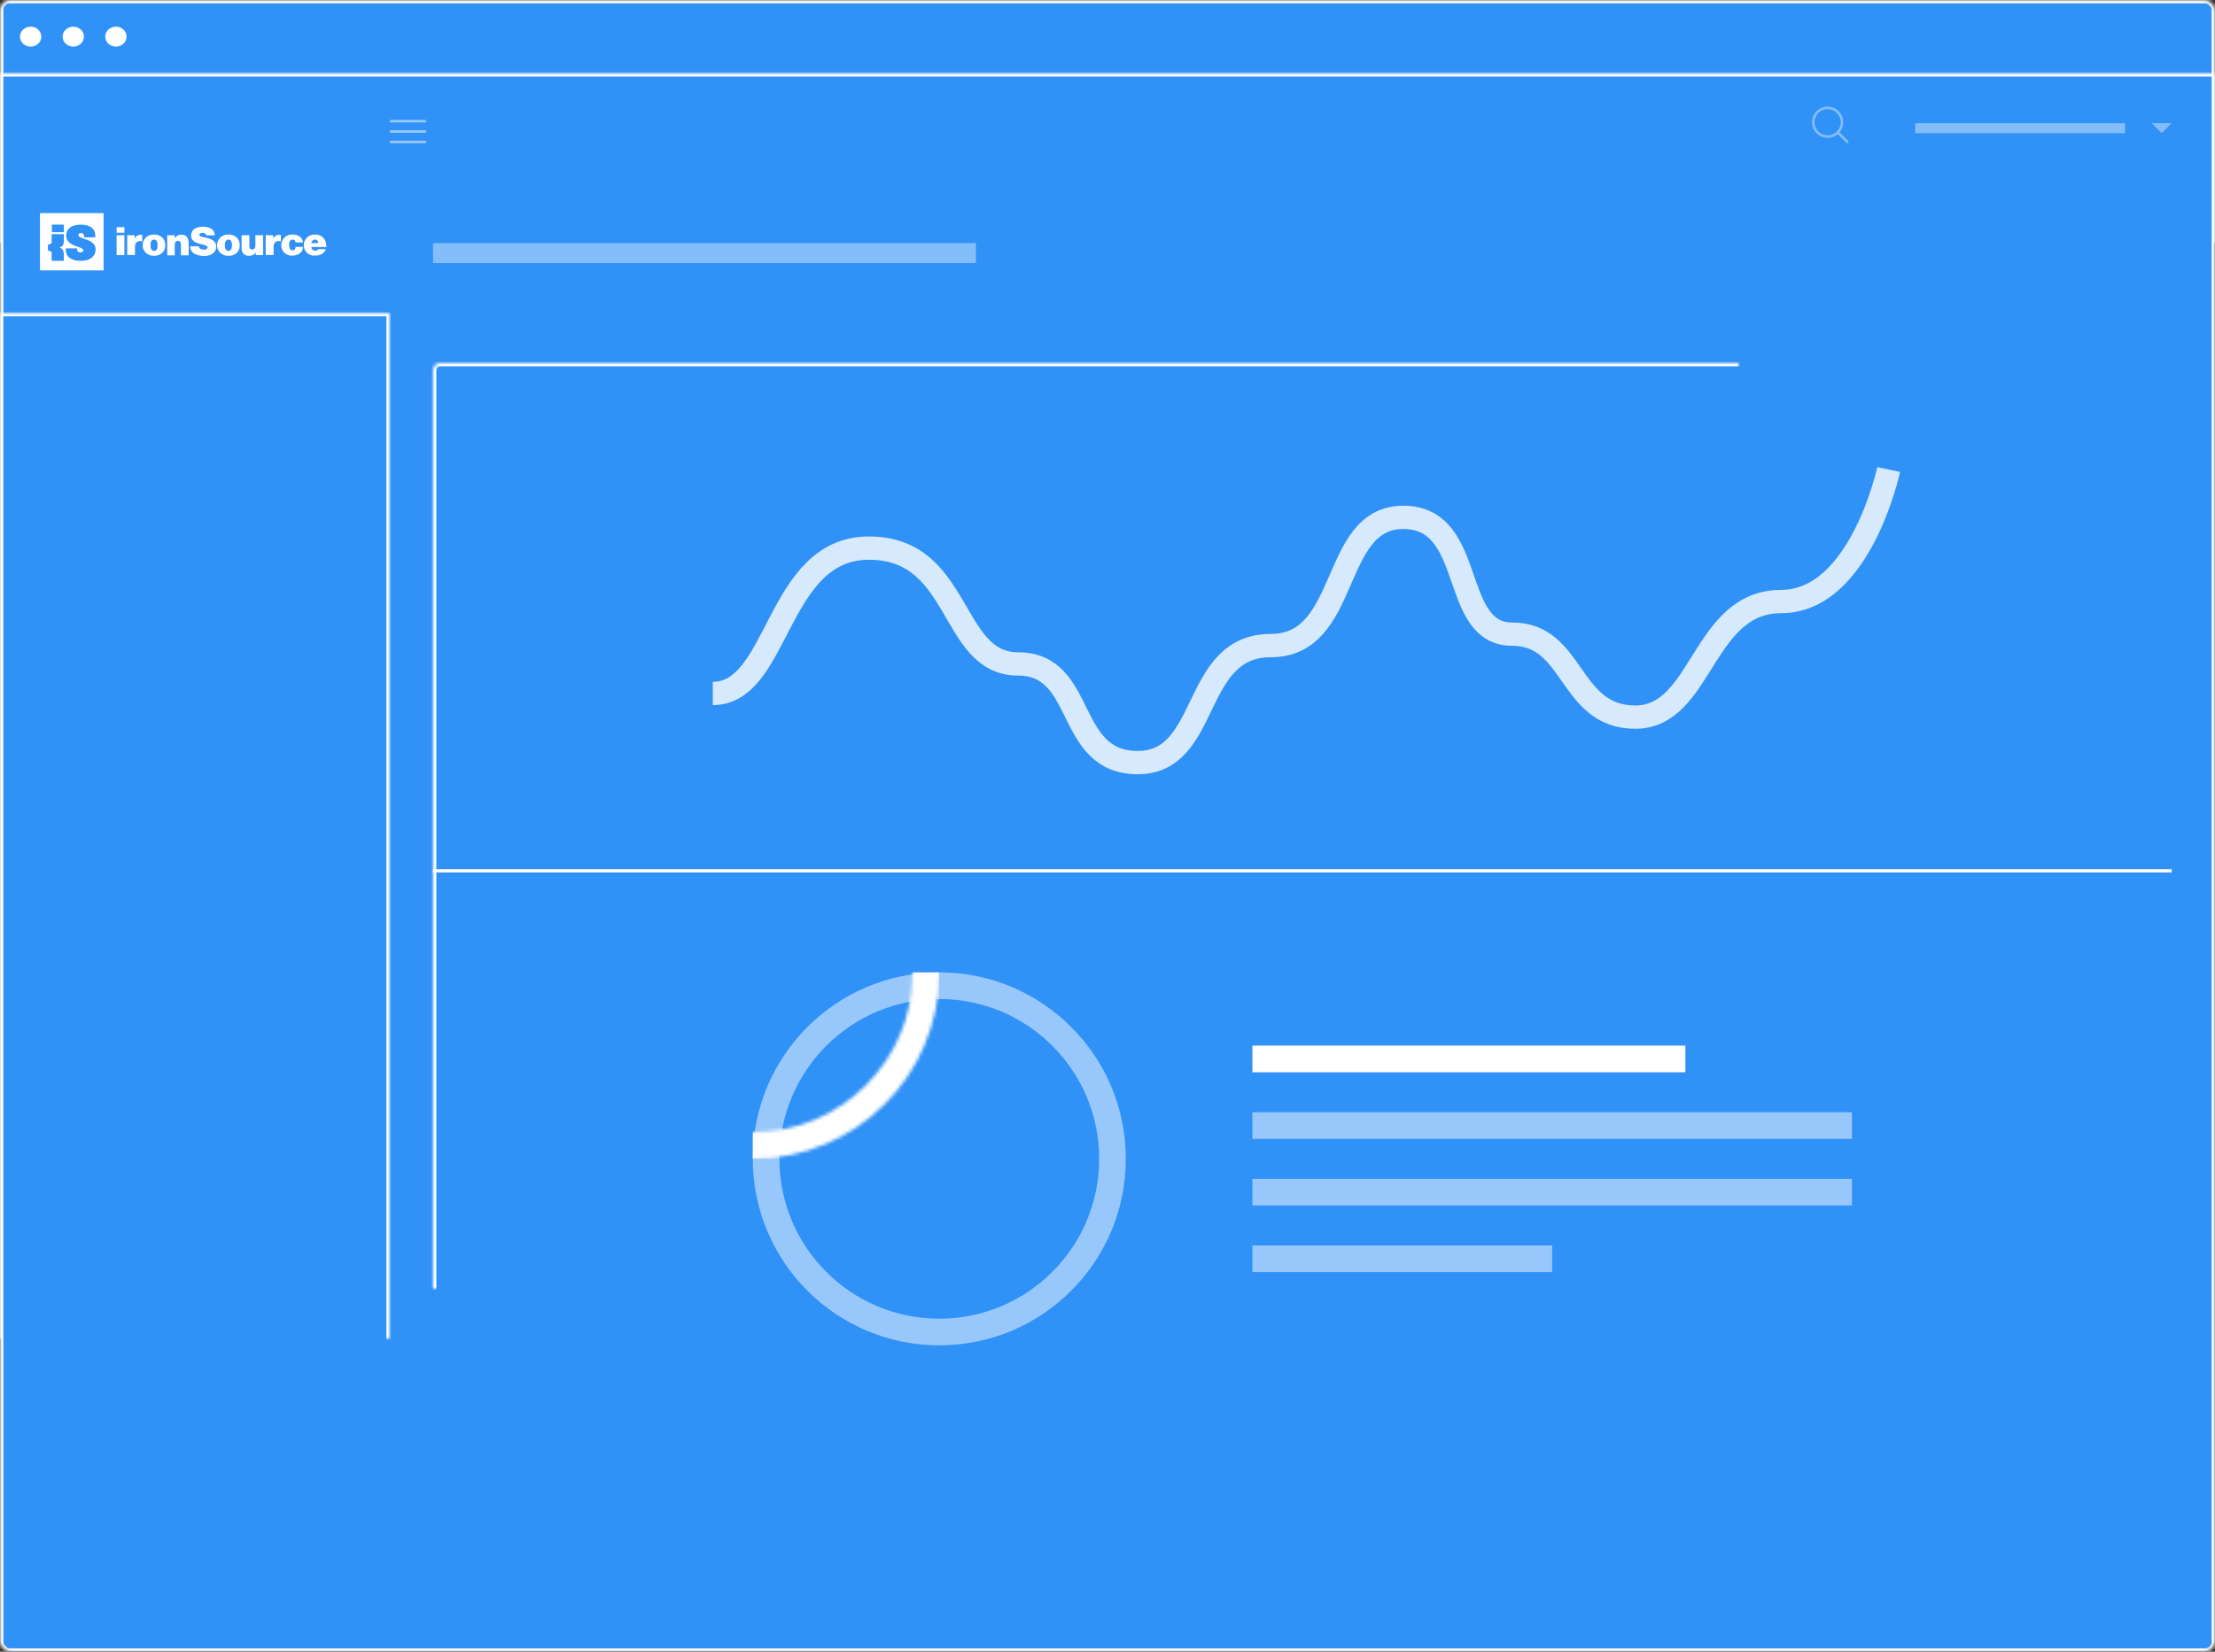<?xml version="1.0" encoding="UTF-8"?>
<svg width="665px" height="496px" viewBox="0 0 665 496" version="1.1" xmlns="http://www.w3.org/2000/svg" xmlns:xlink="http://www.w3.org/1999/xlink">
    <rect x="0" y="0" width="665" height="496" fill="#333333" stroke="none"/>
    <!-- Generator: sketchtool 41.2 (35397) - http://www.bohemiancoding.com/sketch -->
    <title>155CAD65-4C91-48E2-9A04-89F3287DD785</title>
    <desc>Created with sketchtool.</desc>
    <defs>
        <rect id="path-1" x="0" y="0" width="665" height="496" rx="3"></rect>
        <mask id="mask-2" maskContentUnits="userSpaceOnUse" maskUnits="objectBoundingBox" x="0" y="0" width="665" height="496" fill="white">
            <use xlink:href="#path-1"></use>
        </mask>
        <rect id="path-3" x="130" y="109" width="522" height="387" rx="2.182"></rect>
        <mask id="mask-4" maskContentUnits="userSpaceOnUse" maskUnits="objectBoundingBox" x="0" y="0" width="522" height="387" fill="white">
            <use xlink:href="#path-3"></use>
        </mask>
        <rect id="path-5" x="0" y="94" width="117" height="402"></rect>
        <mask id="mask-6" maskContentUnits="userSpaceOnUse" maskUnits="objectBoundingBox" x="0" y="0" width="117" height="402" fill="white">
            <use xlink:href="#path-5"></use>
        </mask>
        <rect id="path-7" x="0" y="94" width="117" height="27"></rect>
        <mask id="mask-8" maskContentUnits="userSpaceOnUse" maskUnits="objectBoundingBox" x="0" y="0" width="117" height="27" fill="white">
            <use xlink:href="#path-7"></use>
        </mask>
        <rect id="path-9" x="0" y="120" width="117" height="27"></rect>
        <mask id="mask-10" maskContentUnits="userSpaceOnUse" maskUnits="objectBoundingBox" x="0" y="0" width="117" height="27" fill="white">
            <use xlink:href="#path-9"></use>
        </mask>
        <rect id="path-11" x="0" y="146" width="117" height="27"></rect>
        <mask id="mask-12" maskContentUnits="userSpaceOnUse" maskUnits="objectBoundingBox" x="0" y="0" width="117" height="27" fill="white">
            <use xlink:href="#path-11"></use>
        </mask>
        <rect id="path-13" x="0" y="172" width="117" height="27"></rect>
        <mask id="mask-14" maskContentUnits="userSpaceOnUse" maskUnits="objectBoundingBox" x="0" y="0" width="117" height="27" fill="white">
            <use xlink:href="#path-13"></use>
        </mask>
        <rect id="path-15" x="0" y="198" width="117" height="27"></rect>
        <mask id="mask-16" maskContentUnits="userSpaceOnUse" maskUnits="objectBoundingBox" x="0" y="0" width="117" height="27" fill="white">
            <use xlink:href="#path-15"></use>
        </mask>
        <rect id="path-17" x="0" y="224" width="117" height="27"></rect>
        <mask id="mask-18" maskContentUnits="userSpaceOnUse" maskUnits="objectBoundingBox" x="0" y="0" width="117" height="27" fill="white">
            <use xlink:href="#path-17"></use>
        </mask>
        <rect id="path-19" x="0" y="22" width="665" height="73"></rect>
        <mask id="mask-20" maskContentUnits="userSpaceOnUse" maskUnits="objectBoundingBox" x="0" y="0" width="665" height="73" fill="white">
            <use xlink:href="#path-19"></use>
        </mask>
        <rect id="path-21" x="532" y="22" width="35" height="33"></rect>
        <mask id="mask-22" maskContentUnits="userSpaceOnUse" maskUnits="objectBoundingBox" x="0" y="0" width="35" height="33" fill="white">
            <use xlink:href="#path-21"></use>
        </mask>
        <rect id="path-23" x="116" y="54" width="549" height="41"></rect>
        <mask id="mask-24" maskContentUnits="userSpaceOnUse" maskUnits="objectBoundingBox" x="0" y="0" width="549" height="41" fill="white">
            <use xlink:href="#path-23"></use>
        </mask>
        <rect id="path-25" x="12" y="102" width="12" height="12" rx="6"></rect>
        <mask id="mask-26" maskContentUnits="userSpaceOnUse" maskUnits="objectBoundingBox" x="0" y="0" width="12" height="12" fill="white">
            <use xlink:href="#path-25"></use>
        </mask>
        <rect id="path-27" x="12" y="128" width="12" height="12" rx="6"></rect>
        <mask id="mask-28" maskContentUnits="userSpaceOnUse" maskUnits="objectBoundingBox" x="0" y="0" width="12" height="12" fill="white">
            <use xlink:href="#path-27"></use>
        </mask>
        <rect id="path-29" x="12" y="154" width="12" height="12" rx="6"></rect>
        <mask id="mask-30" maskContentUnits="userSpaceOnUse" maskUnits="objectBoundingBox" x="0" y="0" width="12" height="12" fill="white">
            <use xlink:href="#path-29"></use>
        </mask>
        <rect id="path-31" x="12" y="180" width="12" height="12" rx="6"></rect>
        <mask id="mask-32" maskContentUnits="userSpaceOnUse" maskUnits="objectBoundingBox" x="0" y="0" width="12" height="12" fill="white">
            <use xlink:href="#path-31"></use>
        </mask>
        <rect id="path-33" x="12" y="206" width="12" height="12" rx="6"></rect>
        <mask id="mask-34" maskContentUnits="userSpaceOnUse" maskUnits="objectBoundingBox" x="0" y="0" width="12" height="12" fill="white">
            <use xlink:href="#path-33"></use>
        </mask>
        <rect id="path-35" x="12" y="231" width="12" height="12" rx="6"></rect>
        <mask id="mask-36" maskContentUnits="userSpaceOnUse" maskUnits="objectBoundingBox" x="0" y="0" width="12" height="12" fill="white">
            <use xlink:href="#path-35"></use>
        </mask>
        <rect id="path-37" x="34" y="107" width="50" height="2"></rect>
        <mask id="mask-38" maskContentUnits="userSpaceOnUse" maskUnits="objectBoundingBox" x="0" y="0" width="50" height="2" fill="white">
            <use xlink:href="#path-37"></use>
        </mask>
        <rect id="path-39" x="34" y="133" width="50" height="2"></rect>
        <mask id="mask-40" maskContentUnits="userSpaceOnUse" maskUnits="objectBoundingBox" x="0" y="0" width="50" height="2" fill="white">
            <use xlink:href="#path-39"></use>
        </mask>
        <rect id="path-41" x="34" y="159" width="50" height="2"></rect>
        <mask id="mask-42" maskContentUnits="userSpaceOnUse" maskUnits="objectBoundingBox" x="0" y="0" width="50" height="2" fill="white">
            <use xlink:href="#path-41"></use>
        </mask>
        <rect id="path-43" x="34" y="185" width="50" height="2"></rect>
        <mask id="mask-44" maskContentUnits="userSpaceOnUse" maskUnits="objectBoundingBox" x="0" y="0" width="50" height="2" fill="white">
            <use xlink:href="#path-43"></use>
        </mask>
        <rect id="path-45" x="34" y="211" width="50" height="2"></rect>
        <mask id="mask-46" maskContentUnits="userSpaceOnUse" maskUnits="objectBoundingBox" x="0" y="0" width="50" height="2" fill="white">
            <use xlink:href="#path-45"></use>
        </mask>
        <rect id="path-47" x="34" y="236" width="50" height="2"></rect>
        <mask id="mask-48" maskContentUnits="userSpaceOnUse" maskUnits="objectBoundingBox" x="0" y="0" width="50" height="2" fill="white">
            <use xlink:href="#path-47"></use>
        </mask>
        <path d="M56,112 C86.928,112 112,86.928 112,56 C112,25.072 86.928,0 56,0 C25.072,0 0,25.072 0,56 C0,86.928 25.072,112 56,112 Z M56,104 C82.51,104 104,82.51 104,56 C104,29.49 82.51,8 56,8 C29.49,8 8,29.49 8,56 C8,82.51 29.49,104 56,104 Z" id="path-49"></path>
    </defs>
    <g id="Page-2" stroke="none" stroke-width="1" fill="none" fill-rule="evenodd">
        <g id="Home-Page-fusionUI" transform="translate(-555, -142)">
            <g id="frame" transform="translate(555, 142)">
                <use id="Rectangle-2" stroke="#FFFFFF" mask="url(#mask-2)" stroke-width="2" fill="#3091F6" xlink:href="#path-1"></use>
                <use id="Rectangle-Copy" stroke="#FFFFFF" mask="url(#mask-4)" stroke-width="2" fill="#3091F6" xlink:href="#path-3"></use>
                <use id="Rectangle-9-Copy-2" stroke="#FFFFFF" mask="url(#mask-6)" stroke-width="2" fill="#3091F6" xlink:href="#path-5"></use>
                <use id="Rectangle-9-Copy-2" stroke="#FFFFFF" mask="url(#mask-8)" stroke-width="2" fill="#3091F6" xlink:href="#path-7"></use>
                <use id="Rectangle-9-Copy-4" stroke="#FFFFFF" mask="url(#mask-10)" stroke-width="2" fill="#3091F6" xlink:href="#path-9"></use>
                <use id="Rectangle-9-Copy-5" stroke="#FFFFFF" mask="url(#mask-12)" stroke-width="2" fill="#3091F6" xlink:href="#path-11"></use>
                <use id="Rectangle-9-Copy-6" stroke="#FFFFFF" mask="url(#mask-14)" stroke-width="2" fill="#3091F6" xlink:href="#path-13"></use>
                <use id="Rectangle-9-Copy-7" stroke="#FFFFFF" mask="url(#mask-16)" stroke-width="2" fill="#3091F6" xlink:href="#path-15"></use>
                <use id="Rectangle-9-Copy-8" stroke="#FFFFFF" mask="url(#mask-18)" stroke-width="2" fill="#3091F6" xlink:href="#path-17"></use>
                <use id="Rectangle-10-Copy" stroke="#FFFFFF" mask="url(#mask-20)" stroke-width="2" fill="#3091F6" xlink:href="#path-19"></use>
                <path d="M117.344,36.756 L127.656,36.756 C127.846,36.756 128,36.587 128,36.378 C128,36.169 127.846,36 127.656,36 L117.344,36 C117.154,36 117,36.169 117,36.378 C117,36.587 117.154,36.756 117.344,36.756 Z M127.656,39.12 L117.344,39.12 C117.154,39.12 117,39.29 117,39.499 C117,39.707 117.154,39.877 117.344,39.877 L127.656,39.877 C127.846,39.877 128,39.707 128,39.499 C128,39.29 127.846,39.12 127.656,39.12 Z M127.656,42.241 L117.344,42.241 C117.154,42.241 117,42.411 117,42.62 C117,42.83 117.154,43 117.344,43 L127.656,43 C127.846,43 128,42.83 128,42.62 C128,42.411 127.846,42.241 127.656,42.241 Z" id="menuHandle" fill="#97C8FA"></path>
                <use id="Rectangle-9-Copy-3" stroke="#FFFFFF" mask="url(#mask-22)" stroke-width="2" xlink:href="#path-21"></use>
                <path d="M551.738,40.282 L554.343,42.888 C554.418,42.962 554.516,43 554.615,43 C554.714,43 554.813,42.962 554.887,42.888 C555.038,42.737 555.038,42.492 554.887,42.342 L552.281,39.736 C552.978,38.916 553.398,37.856 553.398,36.699 C553.398,34.107 551.289,32 548.699,32 C546.109,32 544,34.107 544,36.699 C544,39.292 546.109,41.398 548.701,41.398 C549.858,41.398 550.918,40.978 551.738,40.282 L551.738,40.282 Z M544.77,36.699 C544.77,34.531 546.533,32.771 548.698,32.771 C550.864,32.771 552.627,34.534 552.627,36.699 C552.627,38.865 550.864,40.628 548.698,40.628 C546.533,40.628 544.77,38.864 544.77,36.699 L544.77,36.699 Z" id="Shape" fill="#83BDF9"></path>
                <polygon id="Triangle" fill="#83BDF9" points="649 40 646 37 652 37"></polygon>
                <use id="Rectangle-8-Copy" stroke="#FFFFFF" mask="url(#mask-24)" stroke-width="2" xlink:href="#path-23"></use>
                <path d="M37.346,68.226 L37.346,69.889 L35.017,69.889 L35.017,68.226 L37.346,68.226 L37.346,68.226 Z M37.346,70.632 L37.346,76.614 L35.017,76.614 L35.017,70.632 L37.346,70.632 Z M40.414,71.553 C40.673,71.163 40.931,70.916 41.264,70.739 C41.597,70.562 41.929,70.491 42.336,70.491 C42.521,70.491 42.632,70.526 42.705,70.562 L42.705,72.437 L42.669,72.437 C41.966,72.331 41.449,72.402 41.079,72.685 C40.71,72.968 40.525,73.464 40.525,74.136 L40.525,76.578 L38.196,76.578 L38.196,70.632 L40.414,70.632 L40.414,71.553 Z M44.849,76.578 C44.443,76.401 44.073,76.189 43.777,75.906 C43.482,75.623 43.26,75.304 43.075,74.915 C42.89,74.526 42.816,74.101 42.816,73.641 C42.816,73.181 42.89,72.756 43.075,72.367 C43.26,71.977 43.482,71.659 43.777,71.34 C44.073,71.022 44.443,70.845 44.849,70.668 C45.256,70.491 45.736,70.42 46.254,70.42 C46.771,70.42 47.252,70.491 47.658,70.668 C48.065,70.845 48.435,71.057 48.73,71.34 C49.026,71.623 49.248,71.977 49.396,72.367 C49.543,72.756 49.617,73.181 49.617,73.641 C49.617,74.101 49.543,74.526 49.396,74.915 C49.248,75.304 49.026,75.623 48.73,75.906 C48.435,76.189 48.065,76.401 47.658,76.578 C47.252,76.755 46.771,76.826 46.254,76.826 C45.736,76.826 45.256,76.755 44.849,76.578 Z M47.067,74.88 C47.252,74.561 47.326,74.172 47.326,73.641 C47.326,73.11 47.252,72.721 47.067,72.402 C46.882,72.084 46.623,71.942 46.254,71.942 C45.884,71.942 45.625,72.084 45.441,72.402 C45.256,72.721 45.182,73.11 45.182,73.641 C45.182,74.172 45.256,74.561 45.441,74.88 C45.625,75.198 45.884,75.34 46.254,75.34 C46.623,75.34 46.882,75.198 47.067,74.88 Z M52.463,71.482 C52.722,71.163 53.018,70.916 53.313,70.739 C53.609,70.562 54.016,70.491 54.459,70.491 C55.198,70.491 55.753,70.703 56.086,71.128 C56.418,71.553 56.64,72.119 56.64,72.791 L56.64,76.685 L54.311,76.685 L54.311,73.358 C54.311,73.039 54.237,72.791 54.09,72.614 C53.942,72.437 53.72,72.331 53.424,72.331 C53.129,72.331 52.907,72.437 52.722,72.65 C52.537,72.862 52.463,73.145 52.463,73.464 L52.463,76.685 L50.209,76.685 L50.209,70.632 L52.426,70.632 L52.463,71.482 Z M59.56,76.649 C59.079,76.543 58.636,76.366 58.266,76.118 C57.897,75.871 57.601,75.587 57.416,75.233 C57.231,74.88 57.084,74.455 57.084,73.959 L59.708,73.959 C59.745,74.313 59.893,74.561 60.151,74.703 C60.41,74.844 60.743,74.95 61.186,74.95 C61.297,74.95 61.445,74.95 61.556,74.915 C61.667,74.88 61.815,74.844 61.925,74.809 C62.036,74.773 62.11,74.667 62.184,74.596 C62.258,74.526 62.295,74.384 62.295,74.278 C62.295,74.172 62.258,74.03 62.184,73.959 C62.11,73.889 61.999,73.782 61.852,73.747 C61.704,73.712 61.556,73.641 61.334,73.57 C61.112,73.499 60.891,73.464 60.632,73.393 C60.262,73.322 59.893,73.216 59.486,73.075 C59.079,72.933 58.747,72.791 58.451,72.614 C58.155,72.437 57.897,72.19 57.675,71.871 C57.453,71.553 57.379,71.199 57.379,70.739 C57.379,70.243 57.49,69.854 57.675,69.5 C57.86,69.146 58.118,68.898 58.451,68.686 C58.784,68.473 59.153,68.332 59.597,68.226 C60.04,68.12 60.521,68.084 61.001,68.084 C61.445,68.084 61.889,68.12 62.295,68.226 C62.702,68.332 63.108,68.473 63.404,68.686 C63.7,68.898 63.995,69.146 64.18,69.5 C64.365,69.854 64.476,70.208 64.476,70.668 L61.925,70.668 C61.889,70.455 61.778,70.243 61.593,70.137 C61.408,70.031 61.149,69.925 60.817,69.925 C60.521,69.925 60.299,69.995 60.114,70.102 C59.93,70.208 59.856,70.349 59.856,70.526 C59.856,70.668 59.893,70.739 60.003,70.845 C60.114,70.951 60.225,70.986 60.41,71.057 C60.595,71.128 60.817,71.163 61.075,71.234 C61.334,71.305 61.63,71.34 61.962,71.411 C62.332,71.482 62.702,71.588 63.034,71.73 C63.367,71.871 63.7,72.013 63.995,72.225 C64.291,72.437 64.513,72.685 64.661,72.968 C64.808,73.251 64.919,73.641 64.919,74.101 C64.919,74.561 64.808,74.986 64.624,75.304 C64.439,75.623 64.143,75.941 63.811,76.189 C63.478,76.437 63.071,76.614 62.591,76.72 C62.11,76.826 61.63,76.897 61.112,76.897 C60.558,76.826 60.04,76.791 59.56,76.649 Z M67.211,76.578 C66.804,76.401 66.435,76.189 66.139,75.906 C65.843,75.623 65.622,75.304 65.437,74.915 C65.252,74.526 65.178,74.101 65.178,73.641 C65.178,73.181 65.252,72.756 65.437,72.367 C65.622,71.977 65.843,71.659 66.139,71.34 C66.435,71.022 66.804,70.845 67.211,70.668 C67.618,70.491 68.098,70.42 68.616,70.42 C69.133,70.42 69.614,70.491 70.02,70.668 C70.427,70.845 70.796,71.057 71.092,71.34 C71.388,71.623 71.609,71.977 71.757,72.367 C71.905,72.756 71.979,73.181 71.979,73.641 C71.979,74.101 71.905,74.526 71.757,74.915 C71.609,75.304 71.388,75.623 71.092,75.906 C70.796,76.189 70.427,76.401 70.02,76.578 C69.614,76.755 69.133,76.826 68.616,76.826 C68.098,76.826 67.618,76.755 67.211,76.578 L67.211,76.578 Z M69.392,74.88 C69.577,74.561 69.65,74.172 69.65,73.641 C69.65,73.11 69.577,72.721 69.392,72.402 C69.207,72.084 68.948,71.942 68.579,71.942 C68.209,71.942 67.95,72.084 67.765,72.402 C67.581,72.721 67.507,73.11 67.507,73.641 C67.507,74.172 67.581,74.561 67.765,74.88 C67.95,75.198 68.209,75.34 68.579,75.34 C68.948,75.34 69.207,75.198 69.392,74.88 Z M76.747,75.871 C76.488,76.189 76.193,76.437 75.897,76.578 C75.601,76.72 75.195,76.826 74.788,76.826 C74.419,76.826 74.086,76.755 73.79,76.649 C73.494,76.543 73.273,76.366 73.088,76.189 C72.903,76.012 72.755,75.729 72.681,75.446 C72.607,75.163 72.533,74.844 72.533,74.49 L72.533,70.632 L74.862,70.632 L74.862,73.959 C74.862,74.596 75.158,74.915 75.712,74.915 C76.008,74.915 76.267,74.809 76.414,74.632 C76.562,74.455 76.673,74.172 76.673,73.853 L76.673,70.632 L79.002,70.632 L79.002,76.614 L76.784,76.614 L76.784,75.871 L76.747,75.871 Z M82.033,71.553 C82.291,71.163 82.55,70.916 82.883,70.739 C83.215,70.562 83.548,70.491 83.955,70.491 C84.139,70.491 84.25,70.526 84.324,70.562 L84.324,72.437 L84.287,72.437 C83.585,72.331 83.068,72.402 82.698,72.685 C82.328,72.968 82.143,73.464 82.143,74.136 L82.143,76.578 L79.778,76.578 L79.778,70.632 L81.996,70.632 L82.033,71.553 Z M86.468,76.578 C86.061,76.401 85.692,76.189 85.396,75.906 C85.1,75.623 84.842,75.304 84.694,74.915 C84.546,74.526 84.435,74.101 84.435,73.641 C84.435,73.181 84.509,72.756 84.694,72.367 C84.879,71.977 85.1,71.659 85.396,71.34 C85.692,71.022 86.061,70.845 86.468,70.668 C86.875,70.491 87.355,70.42 87.873,70.42 C88.316,70.42 88.723,70.491 89.092,70.597 C89.462,70.703 89.758,70.88 90.053,71.093 C90.349,71.305 90.534,71.553 90.682,71.836 C90.829,72.119 90.94,72.437 90.977,72.791 L88.76,72.791 C88.686,72.508 88.575,72.296 88.464,72.154 C88.353,72.013 88.131,71.942 87.873,71.942 C87.503,71.942 87.244,72.084 87.059,72.367 C86.875,72.65 86.801,73.039 86.801,73.57 C86.801,74.065 86.875,74.455 87.059,74.738 C87.244,75.021 87.503,75.163 87.873,75.163 C88.168,75.163 88.39,75.092 88.501,74.915 C88.612,74.738 88.723,74.49 88.76,74.136 L90.977,74.136 C90.977,74.49 90.903,74.844 90.756,75.163 C90.608,75.481 90.386,75.764 90.127,75.977 C89.868,76.189 89.536,76.401 89.129,76.543 C88.723,76.685 88.316,76.755 87.836,76.755 C87.355,76.826 86.875,76.755 86.468,76.578 L86.468,76.578 Z M93.232,76.578 C92.825,76.437 92.456,76.189 92.16,75.906 C91.864,75.623 91.606,75.304 91.458,74.915 C91.31,74.526 91.199,74.101 91.199,73.641 C91.199,73.181 91.273,72.756 91.458,72.367 C91.643,71.977 91.864,71.659 92.16,71.34 C92.456,71.022 92.788,70.845 93.232,70.668 C93.675,70.491 94.082,70.42 94.6,70.42 C95.117,70.42 95.524,70.491 95.893,70.632 C96.263,70.774 96.595,70.986 96.891,71.234 C97.261,71.588 97.556,71.977 97.741,72.508 C97.926,73.039 98,73.57 98,74.172 L93.454,74.172 C93.528,74.526 93.639,74.809 93.86,74.986 C94.082,75.163 94.341,75.269 94.673,75.269 C95.08,75.269 95.376,75.127 95.561,74.809 L97.815,74.809 C97.741,75.092 97.63,75.34 97.409,75.587 C97.187,75.835 96.928,76.047 96.632,76.26 C96.337,76.437 96.041,76.578 95.708,76.649 C95.376,76.72 95.006,76.755 94.636,76.755 C94.119,76.791 93.639,76.72 93.232,76.578 L93.232,76.578 Z M93.823,72.225 C93.639,72.402 93.528,72.685 93.454,73.004 L95.597,73.004 C95.561,72.65 95.45,72.402 95.265,72.225 C95.08,72.048 94.858,71.942 94.563,71.942 C94.267,71.942 94.008,72.048 93.823,72.225 L93.823,72.225 Z M12,64 L12,81.2 L31.103,81.2 L31.103,64 L12,64 L12,64 Z M19.164,72.44 C19.164,73.488 18.752,74.103 17.846,74.32 C18.793,74.645 19.164,75.224 19.164,76.489 L19.164,78.333 L15.499,78.297 L15.499,75.911 C15.499,75.441 14.882,75.369 14.388,75.224 L14.388,73.488 C14.882,73.344 15.499,73.199 15.499,72.838 L15.499,70.307 L19.164,70.307 L19.164,72.44 L19.164,72.44 Z M19.164,69.733 L15.582,69.733 L15.582,67.44 L19.164,67.44 L19.164,69.733 L19.164,69.733 Z M24.219,78.333 C21.196,78.333 19.761,76.912 19.761,75.119 L19.761,74.578 L23.123,74.578 L23.123,74.815 C23.123,75.39 23.463,75.796 24.106,75.796 C24.71,75.796 25.012,75.559 25.012,75.119 C25.012,73.935 19.874,74.138 19.874,70.789 C19.874,68.996 21.159,67.44 24.332,67.44 C27.204,67.44 28.602,68.861 28.602,70.654 L28.602,71.263 L25.239,71.263 L25.239,70.925 C25.239,70.451 24.975,69.977 24.332,69.977 C23.841,69.977 23.539,70.214 23.539,70.62 C23.539,71.906 28.715,71.601 28.715,74.916 C28.715,76.709 27.355,78.333 24.219,78.333 L24.219,78.333 Z" id="Combined-Shape" fill="#FFFFFF"></path>
                <use id="Rectangle" stroke="#FFFFFF" mask="url(#mask-26)" stroke-width="2" opacity="0.4" xlink:href="#path-25"></use>
                <use id="Rectangle-Copy-2" stroke="#FFFFFF" mask="url(#mask-28)" stroke-width="2" opacity="0.4" xlink:href="#path-27"></use>
                <use id="Rectangle-Copy-3" stroke="#FFFFFF" mask="url(#mask-30)" stroke-width="2" opacity="0.4" xlink:href="#path-29"></use>
                <use id="Rectangle-Copy-4" stroke="#FFFFFF" mask="url(#mask-32)" stroke-width="2" opacity="0.4" xlink:href="#path-31"></use>
                <use id="Rectangle-Copy-5" stroke="#FFFFFF" mask="url(#mask-34)" stroke-width="2" opacity="0.4" xlink:href="#path-33"></use>
                <use id="Rectangle-Copy-6" stroke="#FFFFFF" mask="url(#mask-36)" stroke-width="2" opacity="0.4" xlink:href="#path-35"></use>
                <rect id="Rectangle-473-Copy" fill="#FFFFFF" opacity="0.402" x="575" y="37" width="63" height="3"></rect>
                <use id="Rectangle-473-Copy-3" stroke="#FFFFFF" mask="url(#mask-38)" stroke-width="2" opacity="0.4" xlink:href="#path-37"></use>
                <use id="Rectangle-473-Copy-4" stroke="#FFFFFF" mask="url(#mask-40)" stroke-width="2" opacity="0.4" xlink:href="#path-39"></use>
                <use id="Rectangle-473-Copy-5" stroke="#FFFFFF" mask="url(#mask-42)" stroke-width="2" opacity="0.4" xlink:href="#path-41"></use>
                <use id="Rectangle-473-Copy-6" stroke="#FFFFFF" mask="url(#mask-44)" stroke-width="2" opacity="0.4" xlink:href="#path-43"></use>
                <use id="Rectangle-473-Copy-7" stroke="#FFFFFF" mask="url(#mask-46)" stroke-width="2" opacity="0.4" xlink:href="#path-45"></use>
                <use id="Rectangle-473-Copy-8" stroke="#FFFFFF" mask="url(#mask-48)" stroke-width="2" opacity="0.4" xlink:href="#path-47"></use>
                <rect id="Rectangle-473-Copy-2" fill="#FFFFFF" opacity="0.4" x="130" y="73" width="163" height="6"></rect>
                <path d="M9.2,14 C10.967,14 12.4,12.657 12.4,11 C12.4,9.343 10.967,8 9.2,8 C7.433,8 6,9.343 6,11 C6,12.657 7.433,14 9.2,14 Z M22,14 C23.767,14 25.2,12.657 25.2,11 C25.2,9.343 23.767,8 22,8 C20.233,8 18.8,9.343 18.8,11 C18.8,12.657 20.233,14 22,14 Z M34.8,14 C36.567,14 38,12.657 38,11 C38,9.343 36.567,8 34.8,8 C33.033,8 31.6,9.343 31.6,11 C31.6,12.657 33.033,14 34.8,14 Z" id="dots" fill="#FFFFFF"></path>
                <rect id="Rectangle-6" fill="#FFFFFF" x="130" y="261" width="522" height="1"></rect>
                <g id="Group-13" transform="translate(226, 292)">
                    <g id="text" transform="translate(150, 22)" fill="#FFFFFF">
                        <rect id="Rectangle-473" x="0" y="0" width="130" height="8"></rect>
                        <rect id="Rectangle-473-Copy" opacity="0.5" x="0" y="20" width="180" height="8"></rect>
                        <rect id="Rectangle-473-Copy-12" opacity="0.5" x="0" y="40" width="180" height="8"></rect>
                        <rect id="Rectangle-473-Copy-14" opacity="0.5" x="0" y="60" width="90" height="8"></rect>
                    </g>
                    <g id="Rectangle-1088" transform="translate(56, 56) rotate(-180) translate(-56, -56) ">
                        <mask id="mask-50" fill="white">
                            <use xlink:href="#path-49"></use>
                        </mask>
                        <use id="Mask" fill-opacity="0.5" fill="#FFFFFF" xlink:href="#path-49"></use>
                        <rect fill="#FFFFFF" mask="url(#mask-50)" x="56" y="56" width="56" height="56"></rect>
                    </g>
                </g>
                <path d="M214,208.252 C234.046,208.252 232.919,164.595 260.888,164.595 C288.856,164.595 285.016,199.377 305.637,199.377 C326.259,199.377 319.634,229 341.577,229 C363.521,229 357.516,193.867 381.528,193.867 C405.539,193.867 399.28,155.366 421.307,155.366 C443.334,155.366 435.143,190.432 454.004,190.432 C472.864,190.432 470.788,215.349 490.976,215.349 C511.164,215.349 510.942,180.638 534.753,180.638 C558.563,180.638 567.026,141 567.026,141" id="Path-213" stroke="#FFFFFF" stroke-width="7" opacity="0.8"></path>
            </g>
        </g>
    </g>
</svg>